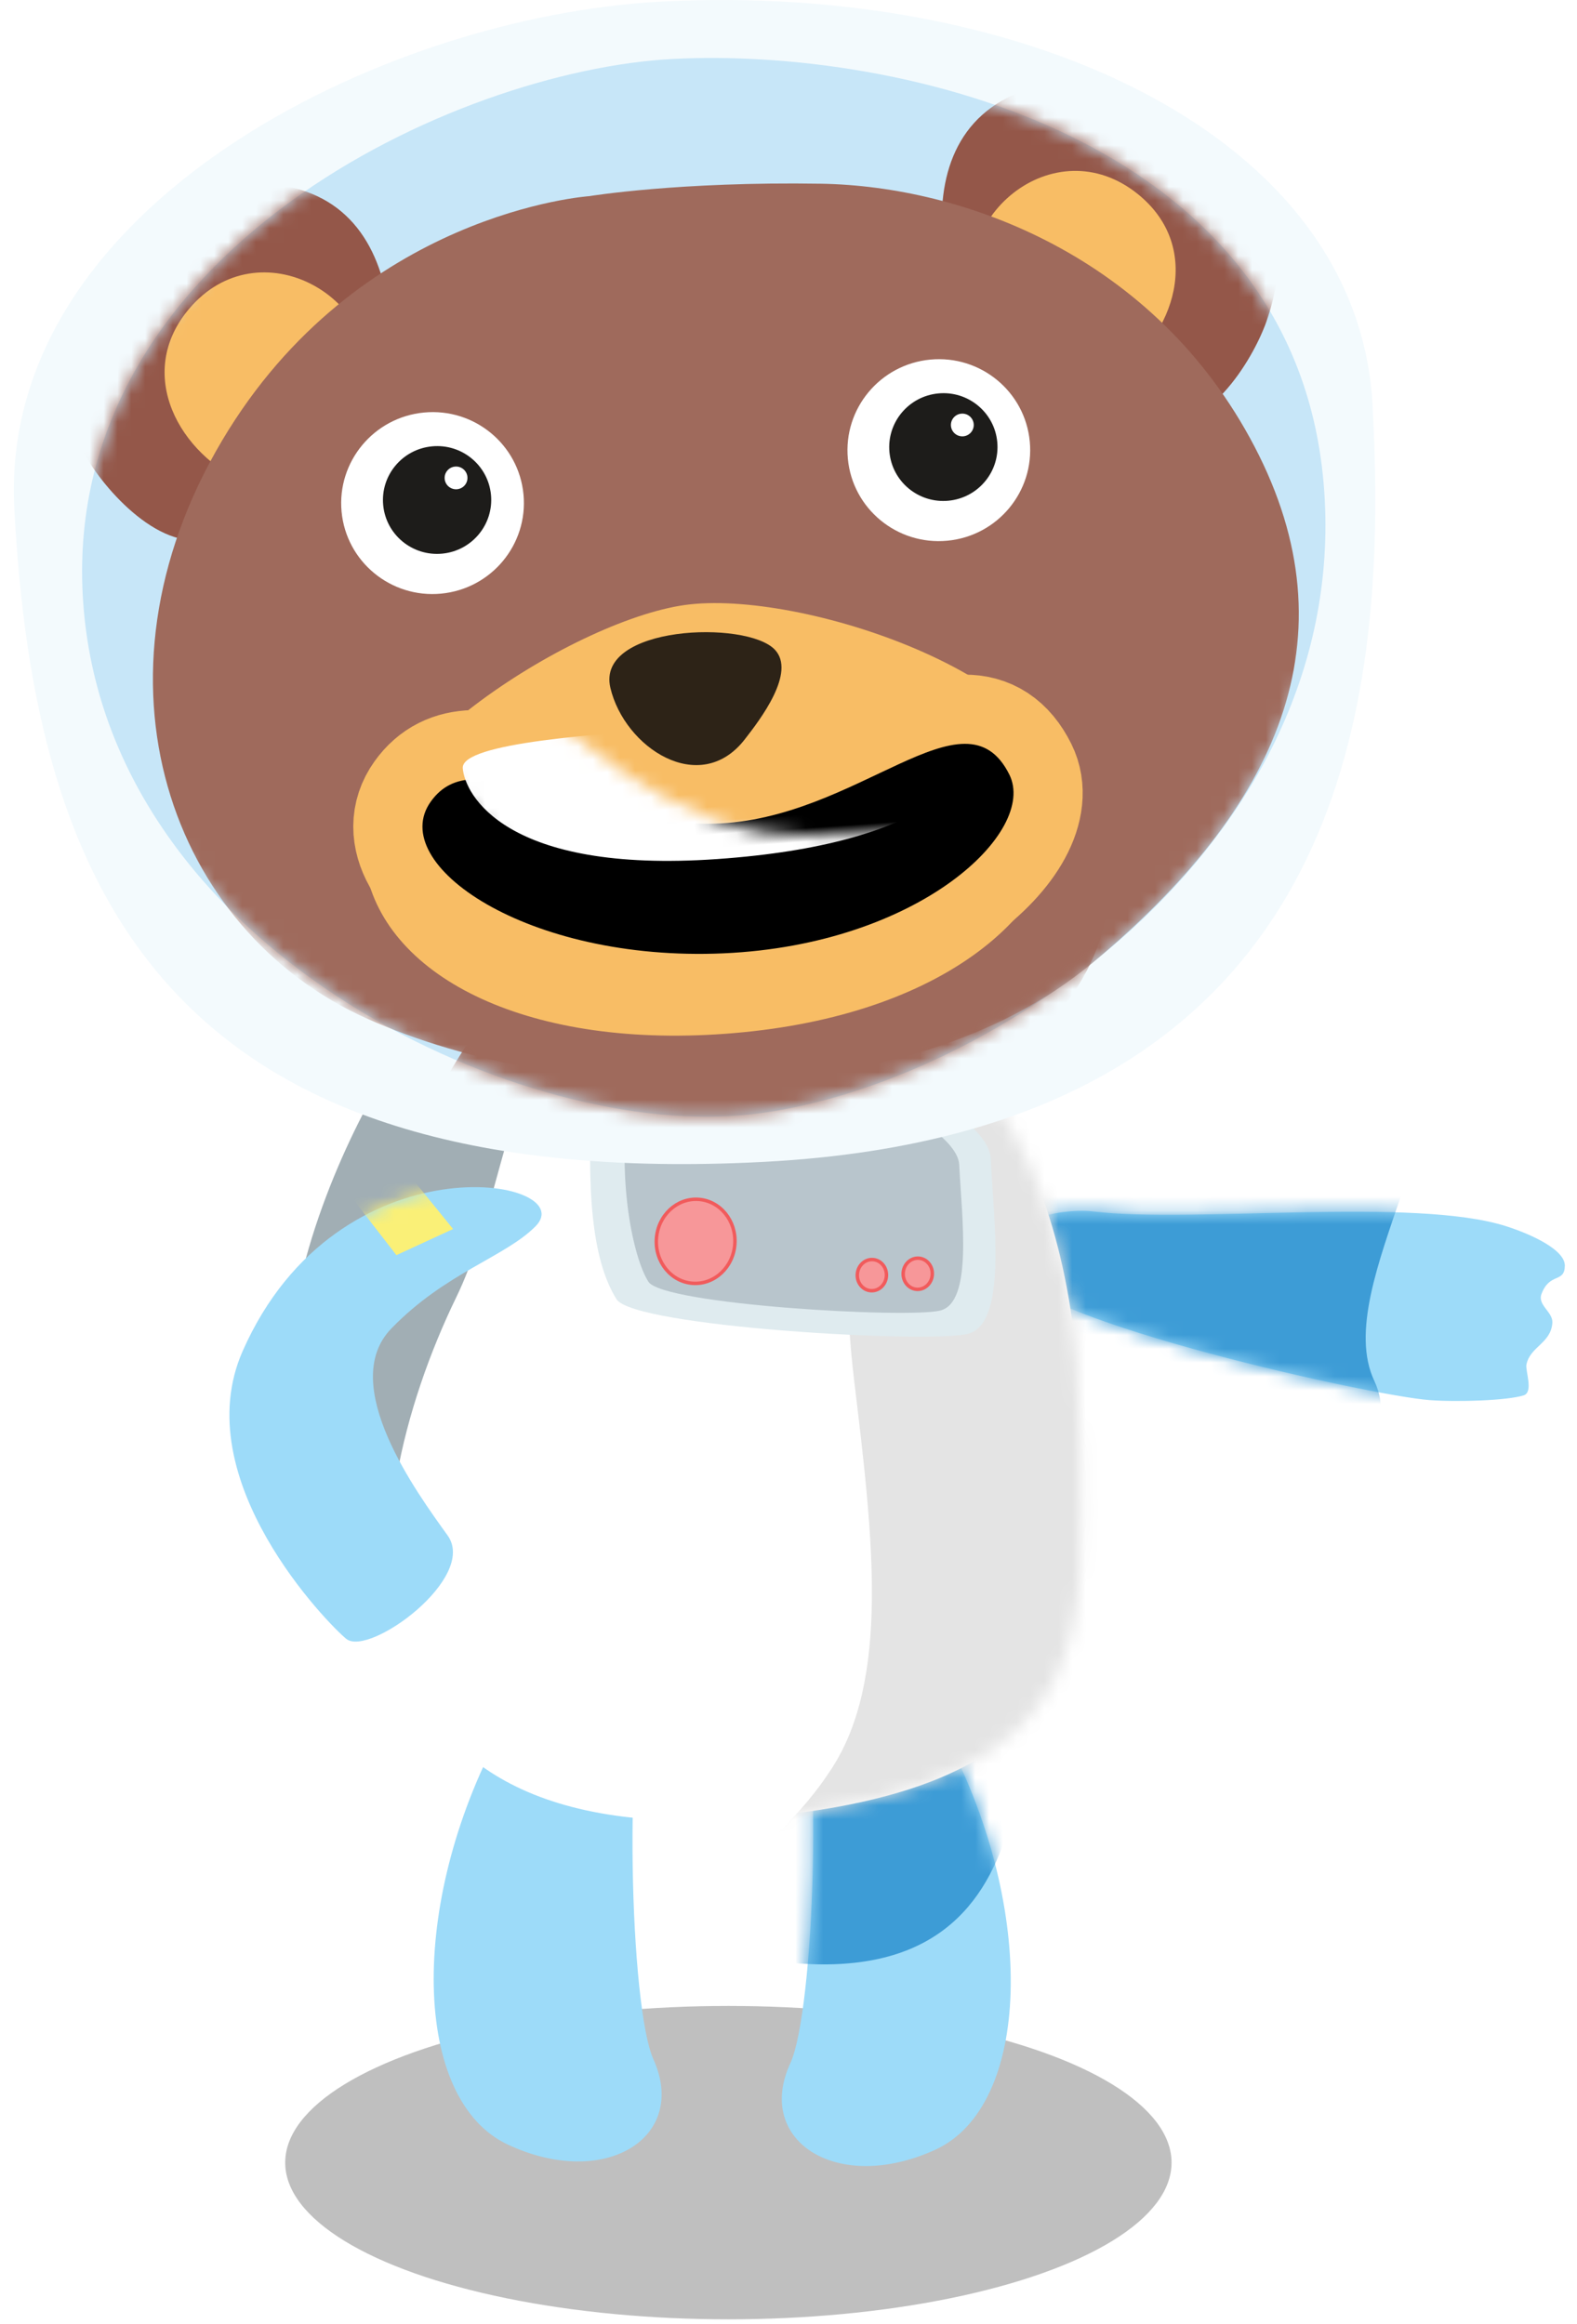 <?xml version="1.0" encoding="UTF-8"?>
<svg width="114px" height="168px" viewBox="0 0 114 168" version="1.1" xmlns="http://www.w3.org/2000/svg" xmlns:xlink="http://www.w3.org/1999/xlink">
    <!-- Generator: Sketch 44.1 (41455) - http://www.bohemiancoding.com/sketch -->
    <title>Animal_Success/Bear NoFlag</title>
    <desc>Created with Sketch.</desc>
    <defs>
        <path d="M1.551,4.293 C3.604,10.597 2.846,30.436 1.135,34.132 C-1.466,39.75 4.523,43.631 11.605,40.397 C18.521,37.239 18.938,23.092 12.463,10.713 C4.584,-4.353 0.572,1.283 1.551,4.293" id="path-1"></path>
        <path d="M7.017,0.569 C14.204,1.44 30.22,-0.499 36.895,1.643 C38.771,2.245 41.124,3.356 41.12,4.483 C41.114,5.77 40.02,4.95 39.43,6.544 C39.134,7.344 40.272,7.837 40.219,8.622 C40.118,10.106 38.605,10.332 38.344,11.642 C38.256,12.078 38.871,13.633 38.145,13.864 C36.961,14.239 33.368,14.359 31.332,14.206 C27.129,13.89 3.096,8.583 1.075,4.908 C-0.948,1.234 4.782,0.298 7.017,0.569" id="path-3"></path>
        <path d="M4.994,24.75 C-2.73,40.642 -4.992,65.279 26.876,62.365 C52.427,60.028 50.077,47.76 50.116,35.998 C50.174,18.331 44.42,3.119 26.965,0.395 C8.159,-2.541 9.965,14.521 4.994,24.75" id="path-5"></path>
        <path d="M43.618,0.263 C59.798,-0.587 89.386,5.841 90.765,32.104 C92.145,58.368 64.348,75.809 47.634,76.687 C30.918,77.565 2.282,63.775 0.978,38.965 C-0.325,14.155 27.951,1.086 43.618,0.263" id="path-7"></path>
        <path d="M5.135,7.372 C0.308,10.106 6.538,20.812 19.671,26.247 C32.805,31.681 43.991,27.86 43.872,23.275 C43.685,16.021 32.579,21.634 23.034,17.471 C13.49,13.308 9.963,4.638 5.135,7.372 Z" id="path-9"></path>
        <path d="M22.717,3.639 C26.133,0.184 8.451,-2.977 1.545,12.655 C-2.569,21.965 7.787,32.462 9.034,33.467 C10.681,34.793 18.55,29.045 16.36,25.993 C14.169,22.94 8.373,15.087 12.281,11.04 C16.189,6.994 20.511,5.87 22.717,3.639" id="path-11"></path>
    </defs>
    <g id="Symbols" stroke="none" stroke-width="1" fill="none" fill-rule="evenodd">
        <g id="Animal_Success/Bear-NoFlag">
            <ellipse id="Shadow" fill-opacity="0.25" fill="#000000" cx="52.654" cy="156.326" rx="32.037" ry="11.326"></ellipse>
            <g id="Bear">
                <path d="M67.014,114.252 C60.267,121.399 32.55,124.154 23.552,110.252 C14.745,96.642 29.648,73.107 31.809,72.535 C33.971,71.962 57.502,70.814 63.181,75.612 C68.861,80.41 71.968,109.004 67.014,114.252" id="Backpack" fill="#A1AEB4"></path>
                <path d="M47.079,119.006 C44.972,125.292 45.554,145.137 47.231,148.848 C49.782,154.489 43.76,158.317 36.706,155.02 C29.818,151.8 29.526,137.651 36.111,125.329 C44.124,110.334 48.086,116.006 47.079,119.006" id="R-leg" fill="#9DDBF9"></path>
                <g id="L-Leg" transform="translate(56, 115)">
                    <mask id="mask-2" fill="white">
                        <use xlink:href="#path-1"></use>
                    </mask>
                    <use id="Mask" fill="#9DDBF9" xlink:href="#path-1"></use>
                    <path d="M-18.131,12.188 C-18.713,4.209 -1.5,0.779 0.348,-6.72 C2.197,-14.219 19.528,-12.359 18.611,-1.816 C17.693,8.728 20.807,28.955 0.783,26.843 C-19.24,24.731 -17.864,15.851 -18.131,12.188" id="Fill-21" fill="#3D9CD6" mask="url(#mask-2)"></path>
                </g>
                <g id="L-arm" transform="translate(72, 87)">
                    <mask id="mask-4" fill="white">
                        <use xlink:href="#path-3"></use>
                    </mask>
                    <use id="Mask" fill="#9DDBF9" xlink:href="#path-3"></use>
                    <path d="M29.708,-13.509 C35.205,-7.696 24.04,5.846 27.351,12.824 C30.661,19.802 16.06,29.322 10.103,20.574 C4.146,11.827 -11.059,-1.873 5.788,-12.9 C22.635,-23.927 27.186,-16.177 29.708,-13.509" id="Fill-26" fill="#3D9CD6" mask="url(#mask-4)"></path>
                </g>
                <g id="Body" transform="translate(28, 69)">
                    <mask id="mask-6" fill="white">
                        <use xlink:href="#path-5"></use>
                    </mask>
                    <use id="Mask" fill="#FFFFFF" xlink:href="#path-5"></use>
                    <path d="M36.542,4.795 C34.428,15.918 32.409,19.692 33.752,30.841 C35.11,42.12 36.341,52.364 32.108,58.862 C27.876,65.361 23.078,66.198 25.305,67.9 C38.124,77.701 47.672,67.984 52.427,60.028 C57.181,52.072 50.127,35.806 54.513,20.915 C58.899,6.022 54.595,-3.882 48.556,-1.78 C42.518,0.325 40.851,-5.138 38.189,-3.043" id="Fill-31" fill="#E4E4E4" mask="url(#mask-6)"></path>
                </g>
                <g id="Lapel" transform="translate(42, 73)">
                    <path d="M0.846,5.17 C0.355,13.066 0.782,18.042 2.564,20.911 C3.808,22.914 25.096,24.124 27.96,23.419 C30.826,22.713 29.84,15.303 29.616,10.721 C29.39,6.139 9.182,-1.649 4.633,0.893 C0.084,3.435 0.939,3.677 0.846,5.17" id="Fill-34" fill="#DFEBEF"></path>
                    <path d="M3.445,6.577 C2.594,12.235 3.752,17.887 4.872,19.65 C5.923,21.304 23.587,22.319 25.966,21.733 C28.344,21.147 27.527,14.993 27.34,11.187 C27.152,7.382 10.369,0.914 6.591,3.025 C2.812,5.136 3.63,5.348 3.445,6.577" id="Fill-36" fill="#B8C5CC"></path>
                    <path d="M11.122,16.918 C11.012,18.594 9.652,19.869 8.086,19.765 C6.519,19.661 5.341,18.218 5.451,16.542 C5.562,14.866 6.922,13.591 8.488,13.695 C10.054,13.799 11.233,15.242 11.122,16.918" id="Fill-38" fill="#F79799"></path>
                    <path d="M11.122,16.918 C11.012,18.594 9.652,19.869 8.086,19.765 C6.519,19.661 5.341,18.218 5.451,16.542 C5.562,14.866 6.922,13.591 8.488,13.695 C10.054,13.799 11.233,15.242 11.122,16.918 Z" id="Stroke-40" stroke="#F15B5C" stroke-width="0.25"></path>
                    <path d="M25.394,19.144 C25.353,19.765 24.849,20.238 24.268,20.199 C23.688,20.161 23.25,19.626 23.291,19.004 C23.332,18.383 23.837,17.911 24.417,17.949 C24.998,17.988 25.435,18.522 25.394,19.144" id="Fill-42" fill="#F79799"></path>
                    <path d="M25.394,19.144 C25.353,19.765 24.849,20.238 24.268,20.199 C23.688,20.161 23.25,19.626 23.291,19.004 C23.332,18.383 23.837,17.911 24.417,17.949 C24.998,17.988 25.435,18.522 25.394,19.144 Z" id="Stroke-44" stroke="#F15B5C" stroke-width="0.25"></path>
                    <path d="M22.078,19.243 C22.037,19.864 21.533,20.337 20.952,20.298 C20.372,20.26 19.934,19.725 19.975,19.104 C20.017,18.482 20.521,18.01 21.101,18.048 C21.682,18.087 22.119,18.621 22.078,19.243" id="Fill-46" fill="#F79799"></path>
                    <path d="M22.078,19.243 C22.037,19.864 21.533,20.337 20.952,20.298 C20.372,20.26 19.934,19.725 19.975,19.104 C20.017,18.482 20.521,18.01 21.101,18.048 C21.682,18.087 22.119,18.621 22.078,19.243 Z" id="Stroke-48" stroke="#F15B5C" stroke-width="0.25"></path>
                </g>
                <path d="M47.799,0.116 C27.624,1.176 -0.112,14.902 1.034,36.738 C2.464,63.938 11.745,86.27 55.238,83.985 C98.731,81.7 100.252,48.89 99.224,29.314 C98.196,9.737 74.039,-1.263 47.799,0.116" id="Helmet" fill="#F3FAFD"></path>
                <g id="Head" transform="translate(5, 4)">
                    <mask id="mask-8" fill="white">
                        <use xlink:href="#path-7"></use>
                    </mask>
                    <use id="Mask" fill="#C7E6F8" xlink:href="#path-7"></use>
                    <path d="M75.194,58.569 C75.459,66.537 71.236,70.698 58.522,81.742 C45.809,92.784 18.965,87.462 23.181,81.037 C27.398,74.612 30.398,64.257 43.164,60.481 C55.929,56.705 75.071,54.858 75.194,58.569" id="Fill-56" fill="#9F6A5C" mask="url(#mask-8)"></path>
                    <g mask="url(#mask-8)">
                        <g transform="translate(47.036, 40.387) rotate(-8) translate(-47.036, -40.387) translate(2.036, 4.387)">
                            <g id="Ear-R" stroke-width="1" fill="none" fill-rule="evenodd">
                                <path d="M24.348,11.735 C24.575,6.84 22.993,2.421 17.871,0.891 C12.562,-0.697 6.695,0.573 2.921,4.662 C-0.507,8.375 -0.567,13.989 1.254,18.456 C2.378,21.211 6.04,26.612 9.909,25.256 C11.332,24.757 13.252,21.861 14.423,20.747 C16.07,19.182 17.824,17.766 19.565,16.296 C21.272,14.852 22.744,13.461 24.348,11.735" id="Fill-17" fill="#945749" fill-rule="nonzero"></path>
                                <path d="M22.063,17.046 C24.295,9.847 15.88,3.608 10.07,8.818 C5.524,12.892 7.855,19.157 12.554,21.971 C14.654,23.229 15.068,22.638 17.173,21.116 C18.77,19.958 20.815,19.077 22.063,17.046" id="Fill-19" fill="#F8BD65" fill-rule="nonzero"></path>
                            </g>
                            <g id="Ear-L" stroke-width="1" fill="none" fill-rule="evenodd" transform="translate(63.728, 1.094)">
                                <path d="M0.959,10.68 C1.186,5.785 3.164,1.529 8.406,0.47 C13.842,-0.623 19.567,1.175 22.95,5.594 C26.019,9.601 25.563,15.198 23.336,19.479 C21.963,22.12 17.823,27.167 14.093,25.46 C12.723,24.835 11.076,21.775 10.013,20.56 C8.518,18.851 6.901,17.279 5.304,15.657 C3.737,14.065 2.397,12.545 0.959,10.68" id="Fill-21" fill="#945749" fill-rule="nonzero"></path>
                                <path d="M2.746,16.177 C1.187,8.805 10.143,3.361 15.447,9.077 C19.597,13.551 16.7,19.575 11.762,21.948 C9.555,23.009 9.199,22.385 7.243,20.676 C5.758,19.376 3.802,18.313 2.746,16.177" id="Fill-24" fill="#F8BD65" fill-rule="nonzero"></path>
                            </g>
                            <path d="M39.857,4.772 C39.857,4.772 23.138,3.557 11.113,18.575 C-1.456,34.273 2.491,53.158 15.709,61.433 C28.928,69.711 53.213,73.979 68.146,64.734 C83.081,55.486 90.181,44.079 84.964,29.398 C79.748,14.719 66.693,7.805 56.566,6.213 C46.437,4.621 39.857,4.772 39.857,4.772" id="path-1" fill="#9F6A5C" fill-rule="nonzero"></path>
                            <path d="M42.577,35 C50.983,35 68.767,43.899 67.917,52.226 C67.067,60.554 57.415,66.787 42.513,66.172 C27.611,65.556 17.793,59.066 17.1,51.133 C16.408,43.2 34.311,35 42.577,35 Z" id="Fill-29" fill="#F8BD65" fill-rule="nonzero"></path>
                            <g id="Mouth" stroke-width="1" fill="none" fill-rule="evenodd" transform="translate(43.001, 51.75) rotate(4) translate(-43.001, -51.75) translate(19.501, 33.25)">
                                <path d="M5.135,7.372 C0.308,10.106 6.538,20.812 19.671,26.247 C32.805,31.681 43.991,27.86 43.872,23.275 C43.685,16.021 32.579,21.634 23.034,17.471 C13.49,13.308 9.963,4.638 5.135,7.372 Z" id="Mask" stroke="#F8BD65" stroke-width="10" transform="translate(23.691, 17.882) rotate(-21) translate(-23.691, -17.882) "></path>
                                <mask id="mask-10" fill="white">
                                    <use xlink:href="#path-9"></use>
                                </mask>
                                <use id="Mask" fill="#000000" transform="translate(23.691, 17.882) rotate(-21) translate(-23.691, -17.882) " xlink:href="#path-9"></use>
                                <path d="M22.969,20.303 C38.379,20.303 41.884,15.453 41.884,13.604 C41.884,11.754 28.944,10.673 22.002,10.673 C15.06,10.673 5.081,10.617 5.081,12.467 C5.081,14.317 7.559,20.303 22.969,20.303 Z" id="Oval-15" fill="#FFFFFF" mask="url(#mask-10)"></path>
                            </g>
                            <path d="M48.575,39.096 C46.843,36.683 35.999,35.567 36.422,40.174 C36.829,44.608 41.719,48.894 45.508,45.236 C46.826,43.961 49.898,40.938 48.575,39.096 L48.575,39.096 Z" id="Nose" fill="#2D2317" fill-rule="nonzero"></path>
                            <g id="Eye-R" stroke-width="1" fill="none" fill-rule="evenodd" transform="translate(18.679, 18.5)">
                                <path d="M13.469,6.967 C13.303,10.595 10.213,13.4 6.569,13.234 C2.924,13.068 0.106,9.99 0.273,6.365 C0.443,2.737 3.532,-0.068 7.174,0.098 C10.819,0.264 13.636,3.339 13.469,6.967" id="Fill-34" fill="#FFFFFF" fill-rule="nonzero"></path>
                                <path d="M11.138,6.669 C11.038,8.819 9.207,10.481 7.05,10.382 C4.89,10.283 3.22,8.462 3.318,6.312 C3.417,4.162 5.248,2.501 7.408,2.6 C9.566,2.697 11.237,4.519 11.138,6.669" id="Fill-36" fill="#1D1C1A" fill-rule="nonzero"></path>
                                <path d="M9.632,5.138 C9.612,5.592 9.226,5.942 8.77,5.922 C8.314,5.899 7.963,5.515 7.983,5.064 C8.003,4.61 8.389,4.258 8.845,4.28 C9.301,4.3 9.652,4.684 9.632,5.138" id="Fill-38" fill="#FFFFFF" fill-rule="nonzero"></path>
                            </g>
                            <g id="Eye-L" stroke-width="1" fill="none" fill-rule="evenodd" transform="translate(54.938, 19.688)">
                                <path d="M13.985,7.085 C13.818,10.713 10.729,13.518 7.084,13.351 C3.442,13.185 0.622,10.108 0.789,6.482 C0.958,2.854 4.047,0.049 7.69,0.215 C11.334,0.382 14.152,3.457 13.985,7.085" id="Fill-40" fill="#FFFFFF" fill-rule="nonzero"></path>
                                <path d="M11.653,6.787 C11.554,8.937 9.723,10.598 7.565,10.499 C5.405,10.4 3.736,8.58 3.833,6.43 C3.933,4.28 5.764,2.618 7.924,2.717 C10.081,2.814 11.753,4.637 11.653,6.787" id="Fill-42" fill="#1D1C1A" fill-rule="nonzero"></path>
                                <path d="M10.148,5.255 C10.128,5.709 9.742,6.059 9.286,6.039 C8.83,6.017 8.479,5.632 8.499,5.181 C8.518,4.727 8.905,4.375 9.361,4.397 C9.816,4.417 10.168,4.802 10.148,5.255" id="Fill-44" fill="#FFFFFF" fill-rule="nonzero"></path>
                            </g>
                        </g>
                    </g>
                </g>
                <g id="R-arm" transform="translate(16, 85)">
                    <mask id="mask-12" fill="white">
                        <use xlink:href="#path-11"></use>
                    </mask>
                    <use id="Mask" fill="#9DDBF9" xlink:href="#path-11"></use>
                    <polygon id="Fill-122" fill="#FAF077" mask="url(#mask-12)" points="13.528 -0.134 16.752 3.84 12.655 5.728 9.261 1.345"></polygon>
                </g>
            </g>
        </g>
    </g>
</svg>